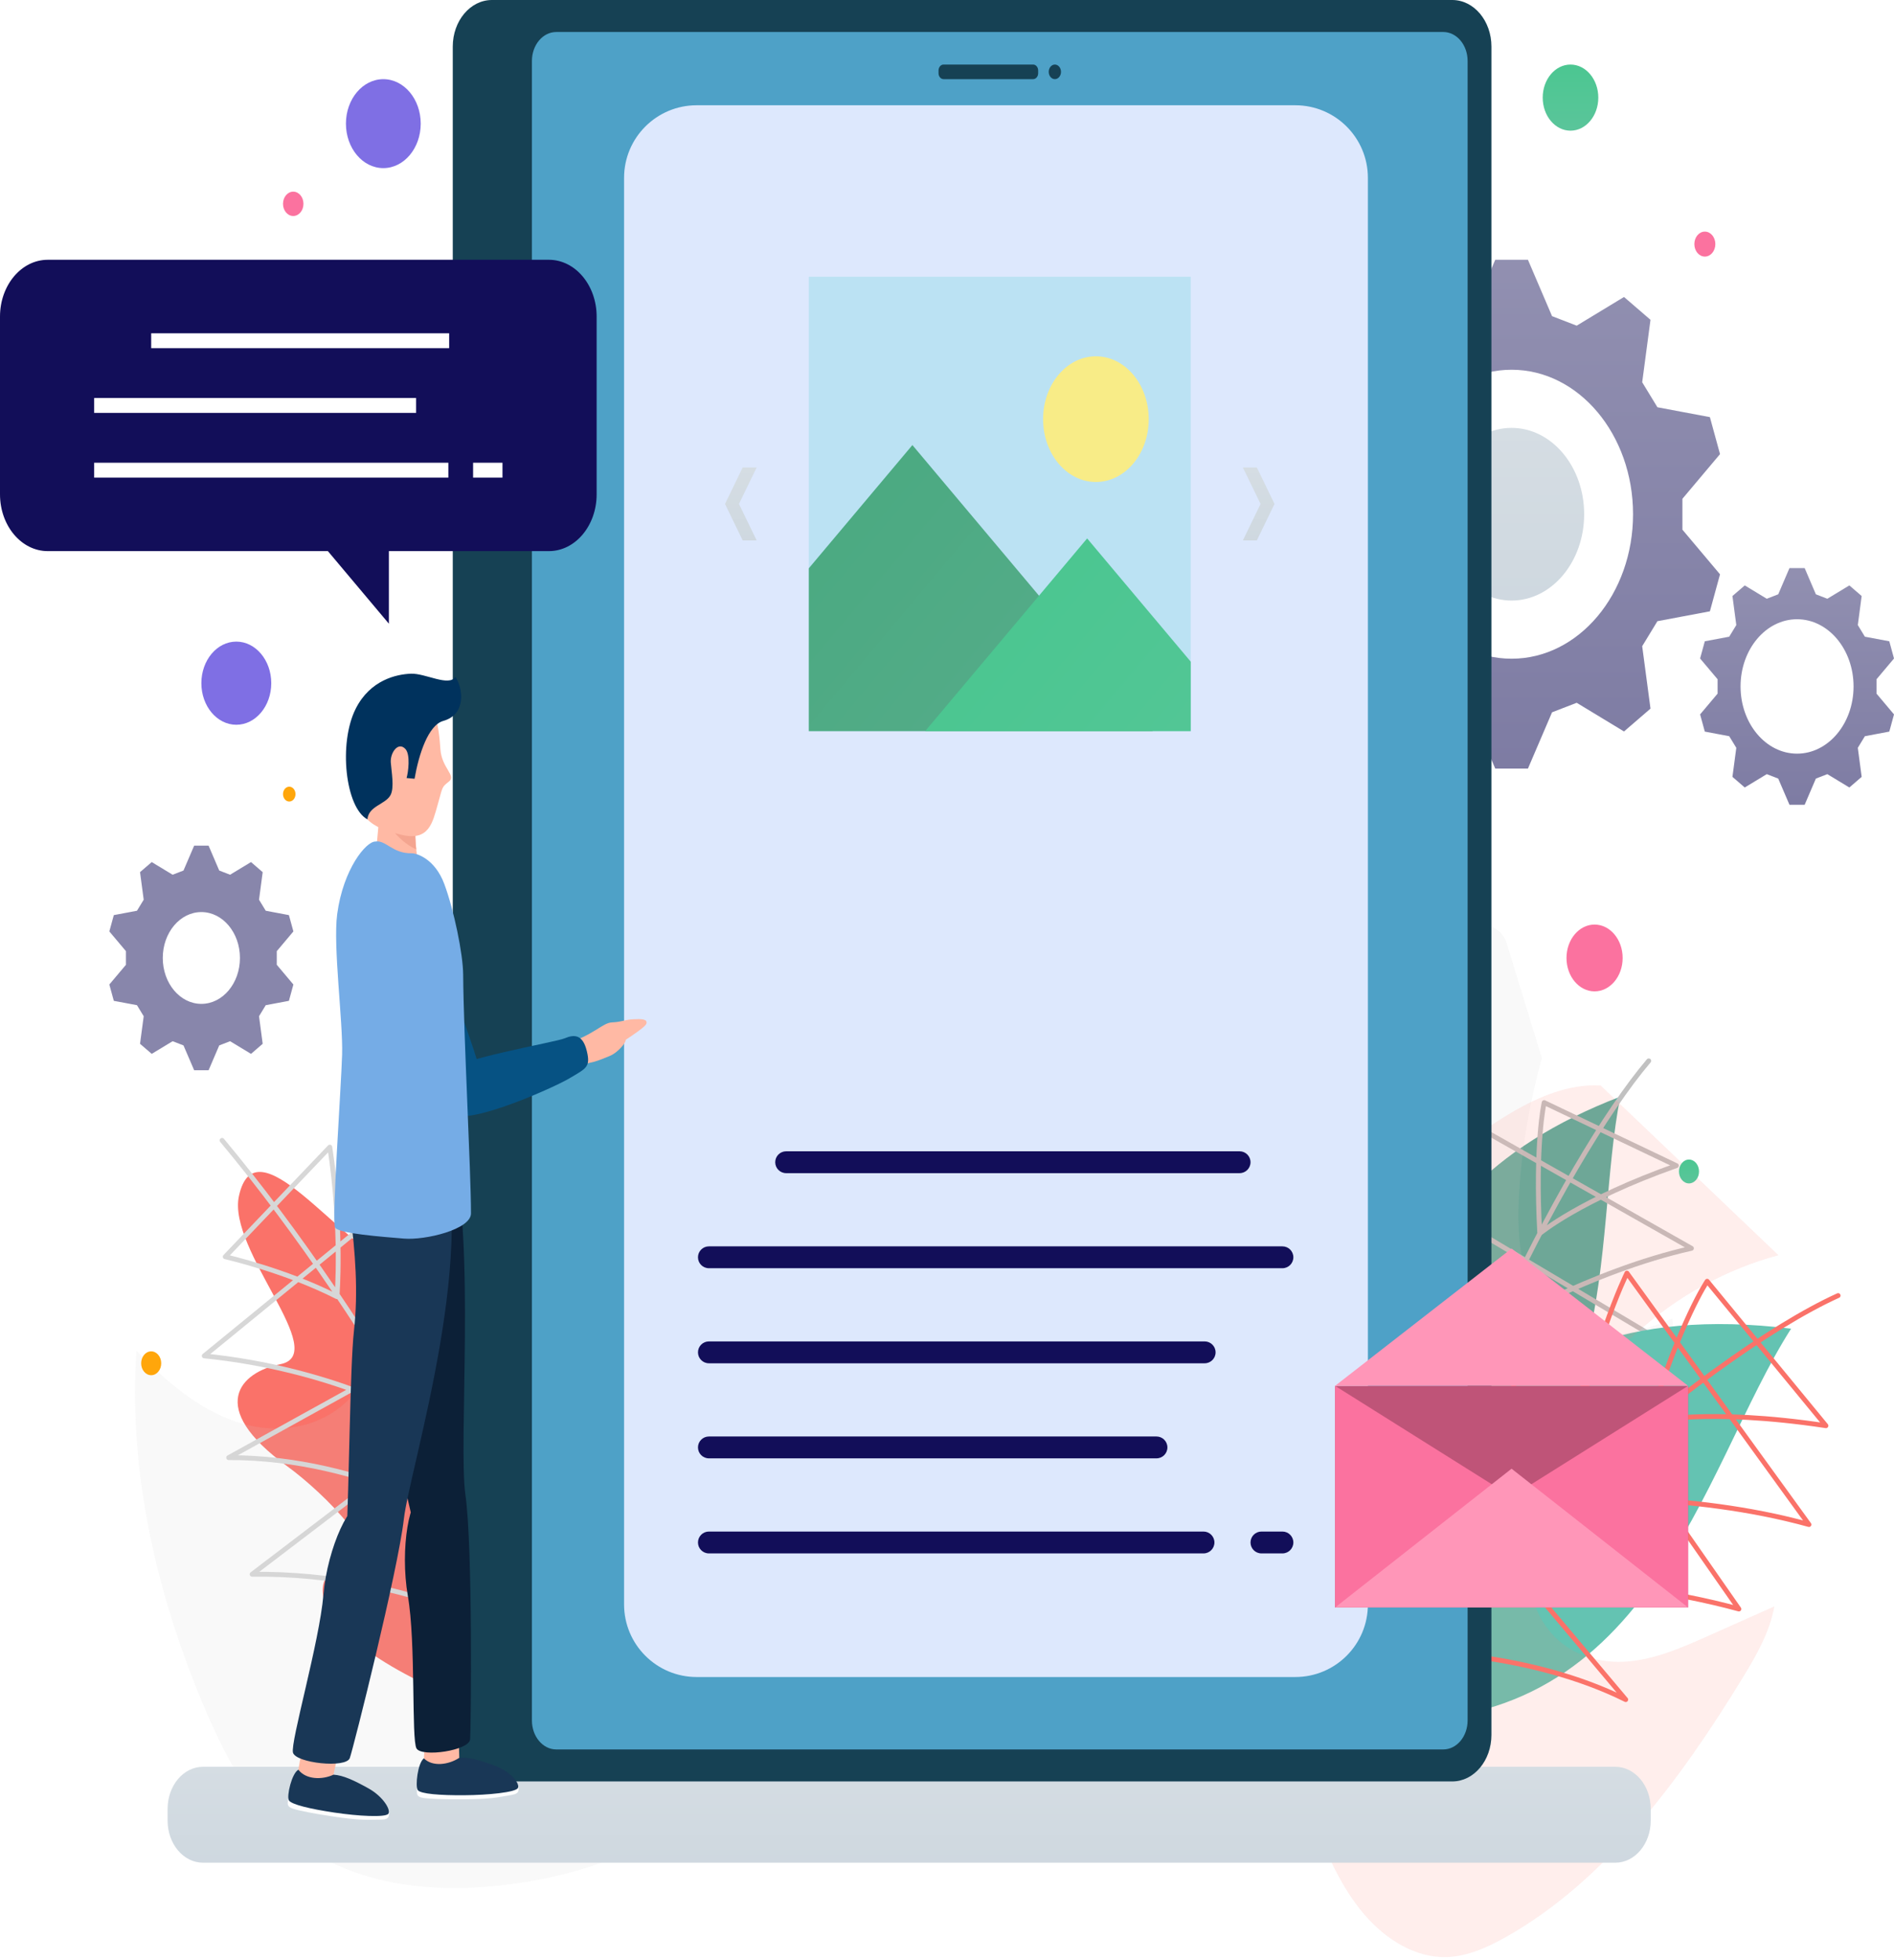 <svg width="522" height="540" viewBox="0 0 522 540" fill="none" xmlns="http://www.w3.org/2000/svg">
<path d="M412.103 71.565L405.443 87.097C402.799 88.124 401.297 88.689 398.651 89.717L385.608 81.815C382.264 84.71 381.659 85.214 378.313 88.104L380.597 105.305C378.966 108.002 378.037 109.497 376.404 112.195L361.943 114.913C360.667 119.572 360.44 120.425 359.148 125.103L369.515 137.411V145.914L359.148 158.221C360.44 162.899 360.667 163.734 361.943 168.412L376.404 171.13C378.037 173.827 378.966 175.322 380.597 178.02L378.313 195.218C381.659 198.093 382.264 198.617 385.608 201.509L398.651 193.61C401.297 194.638 402.799 195.2 405.443 196.23L412.103 211.739H421.111L427.757 196.23C430.402 195.2 431.903 194.638 434.547 193.61L447.588 201.509C450.934 198.617 451.539 198.093 454.887 195.218L452.6 178.02C454.233 175.322 455.164 173.827 456.797 171.13L471.259 168.412C472.532 163.734 472.76 162.899 474.05 158.221L463.684 145.914V137.411L474.05 125.103C472.76 120.425 472.532 119.572 471.259 114.913L456.797 112.195C455.164 109.497 454.233 108.002 452.6 105.305L454.887 88.104C451.539 85.214 450.934 84.71 447.588 81.815L434.547 89.717C431.903 88.689 430.402 88.124 427.757 87.097L421.111 71.565H412.103ZM383.119 141.662C383.119 119.686 398.11 101.859 416.609 101.859C435.089 101.859 450.08 119.686 450.08 141.662C450.08 163.641 435.089 181.468 416.609 181.468C398.11 181.468 383.119 163.641 383.119 141.662Z" fill="url(#paint0_linear)"/>
<path d="M53.512 232.966L50.572 239.822C49.403 240.276 48.741 240.523 47.573 240.977L41.816 237.49C40.339 238.765 40.07 238.989 38.594 240.267L39.605 247.86C38.884 249.051 38.474 249.711 37.751 250.9L31.367 252.102C30.805 254.158 30.703 254.534 30.133 256.599L34.712 262.034V265.787L30.133 271.22C30.703 273.285 30.805 273.654 31.367 275.719L37.751 276.917C38.474 278.108 38.884 278.77 39.605 279.961L38.594 287.554C40.07 288.82 40.339 289.052 41.816 290.329L47.573 286.842C48.741 287.296 49.403 287.543 50.572 287.999L53.512 294.846H57.488L60.422 287.999C61.589 287.543 62.251 287.296 63.419 286.842L69.176 290.329C70.655 289.052 70.922 288.82 72.398 287.554L71.389 279.961C72.109 278.77 72.52 278.108 73.242 276.917L79.627 275.719C80.188 273.654 80.289 273.285 80.859 271.22L76.282 265.787V262.034L80.859 256.599C80.289 254.534 80.188 254.158 79.627 252.102L73.242 250.9C72.52 249.711 72.109 249.051 71.389 247.86L72.398 240.267C70.922 238.989 70.655 238.765 69.176 237.49L63.419 240.977C62.251 240.523 61.589 240.276 60.422 239.822L57.488 232.966H53.512ZM44.861 263.911C44.861 256.93 49.622 251.265 55.5 251.265C61.37 251.265 66.132 256.93 66.132 263.911C66.132 270.891 61.37 276.554 55.5 276.554C49.622 276.554 44.861 270.891 44.861 263.911Z" fill="#120E59" fill-opacity="0.5"/>
<path d="M396.593 141.661C396.593 154.795 405.554 165.446 416.607 165.446C427.649 165.446 436.606 154.795 436.606 141.661C436.606 128.531 427.649 117.877 416.607 117.877C405.554 117.877 396.593 128.531 396.593 141.661Z" fill="url(#paint1_linear)"/>
<path d="M493.189 156.504L490.091 163.727C488.86 164.206 488.162 164.469 486.933 164.948L480.867 161.272C479.31 162.618 479.03 162.851 477.473 164.197L478.537 172.196C477.776 173.453 477.343 174.147 476.584 175.402L469.857 176.667C469.266 178.834 469.159 179.229 468.56 181.407L473.381 187.13V191.087L468.56 196.809C469.159 198.986 469.266 199.374 469.857 201.548L476.584 202.814C477.343 204.068 477.776 204.765 478.537 206.017L477.473 214.019C479.03 215.353 479.31 215.598 480.867 216.945L486.933 213.268C488.162 213.749 488.86 214.009 490.091 214.488L493.189 221.7H497.38L500.469 214.488C501.701 214.009 502.397 213.749 503.628 213.268L509.694 216.945C511.251 215.598 511.531 215.353 513.088 214.019L512.025 206.017C512.785 204.765 513.218 204.068 513.977 202.814L520.704 201.548C521.295 199.374 521.402 198.986 522.001 196.809L517.18 191.087V187.13L522.001 181.407C521.402 179.229 521.295 178.834 520.704 176.667L513.977 175.402C513.218 174.147 512.785 173.453 512.025 172.196L513.088 164.197C511.531 162.851 511.251 162.618 509.694 161.272L503.628 164.948C502.397 164.469 501.701 164.206 500.469 163.727L497.38 156.504H493.189ZM479.709 189.109C479.709 178.884 486.681 170.594 495.283 170.594C503.881 170.594 510.854 178.884 510.854 189.109C510.854 199.329 503.881 207.623 495.283 207.623C486.681 207.623 479.709 199.329 479.709 189.109Z" fill="url(#paint2_linear)"/>
<path d="M387.752 431.63C377.431 388.689 373.171 330.241 446.576 302.108C438.548 342.272 448.965 404.631 387.752 431.63Z" fill="#59AE9E"/>
<path d="M379.315 465.703C389.769 401.359 430.966 319.756 454.405 292.255M375.675 371.039C375.675 371.039 382.245 402.471 392.385 414.66C392.385 414.66 416.927 401.763 441.134 401.219L375.675 371.039ZM392.148 330.38C392.148 330.38 391.406 356.456 400.3 392.82C400.3 392.82 426.619 376.708 457.972 369.516L392.148 330.38ZM407.973 310.919C407.973 310.919 405.855 330.983 411.586 366.057C411.586 366.057 438.01 350.219 466.173 343.897L407.973 310.919ZM425.577 303.746C425.577 303.746 423 315.101 424.368 339.82C424.368 339.82 435.436 330.514 462.022 321.119L425.577 303.746Z" stroke="#C1C1C1" stroke-width="1.333" stroke-miterlimit="10" stroke-linecap="round" stroke-linejoin="round"/>
<g opacity="0.5">
<g opacity="0.5">
<path opacity="0.5" d="M424.948 291.534C421.52 303.628 419.406 316.248 418.674 328.98C418.057 339.686 418.754 351.51 424.912 359.353C429.277 364.911 435.826 367.531 442.219 367.711C448.611 367.887 454.907 365.848 460.918 363.253C463.078 385.835 456.424 410.053 441.7 424.545C426.978 439.037 404.114 441.823 388.452 428.799C378.318 420.371 372.11 406.824 367.307 393.274C360.16 373.105 355.273 351.174 357.364 329.432C360.296 298.954 377.538 271.383 400.61 257.66C403.118 256.168 405.793 254.802 408.597 254.849C411.401 254.899 414.362 256.721 415.251 259.886" fill="#CACACA"/>
</g>
</g>
<path d="M377.069 473.725C383.172 420.965 402.162 354.754 493.635 366.036C468.632 405.27 454.782 479.267 377.069 473.725Z" fill="#64C3B2"/>
<path d="M354.532 503.232C391.958 439.004 469.911 373.517 506.602 356.915M388.839 397.858C388.839 397.858 383.299 435.914 389.434 455.012C389.434 455.012 421.428 454.976 448.062 468.222L388.839 397.858ZM423.256 362.914C423.256 362.914 411.903 390.945 406.903 435.708C406.903 435.708 442.135 433.178 479.253 443.263L423.256 362.914ZM448.392 350.731C448.392 350.731 437.97 371.41 430.04 412.958C430.04 412.958 465.273 410.789 498.565 419.997L448.392 350.731ZM470.502 352.968C470.502 352.968 463.098 363.885 454.596 391.642C454.596 391.642 470.435 387.814 503.244 392.769L470.502 352.968Z" stroke="#FA7269" stroke-width="1.333" stroke-miterlimit="10" stroke-linecap="round" stroke-linejoin="round"/>
<g opacity="0.5">
<g opacity="0.5">
<path opacity="0.5" d="M490.155 345.801C461.844 353.365 435.394 375.473 424.337 407.377C419.521 421.268 418.362 439.108 427.347 449.674C432.851 456.144 441.103 458.385 448.82 457.702C456.537 457.019 463.904 453.753 471.148 450.52C477.11 447.861 483.071 445.2 489.031 442.541C487.703 449.719 484.098 455.964 480.471 461.917C462.89 490.772 442.166 518.35 415.082 533.6C409.924 536.506 404.443 538.968 398.739 539.145C390.213 539.408 381.993 534.424 375.921 527.3C369.85 520.176 365.697 511.07 362.328 501.753C349.768 467.013 347.261 426.953 356.779 390.872C366.294 354.792 388.065 323.176 416.601 306.492C424.268 302.009 432.633 298.536 441.163 299.051" fill="#FA7269"/>
</g>
</g>
<path d="M151.816 477.243C76.364 453.569 85.032 431.455 96.339 430.654C107.696 429.846 89.588 411.499 79.153 403.931C56.705 387.645 66.23 377.976 77.237 375.825C91.356 373.066 62.59 344.445 65.85 329.499C70.385 308.714 93.634 342.877 107.683 348.041C117.387 351.605 116.845 334.202 126.542 338.585C136.241 342.968 131.445 396.794 142.678 395.446C148.523 394.748 147.417 386.826 154.437 389.863C162.169 393.214 162.045 449.4 151.816 477.243Z" fill="#FA7269"/>
<path d="M61.207 314.156C102.389 363.568 146.08 438.926 156.021 488.382M62.073 346.217C62.073 346.217 78.621 349.965 92.875 357.225C92.875 357.225 94.411 339.125 90.897 316.014L62.073 346.217ZM56.291 373.529C91.41 377.082 114.135 390.295 114.135 390.295C114.135 390.295 118.944 357.147 116.182 324.576L56.291 373.529ZM63.018 401.559C100.935 401.452 131.325 421.18 131.325 421.18C131.325 421.18 138.174 396.99 138.151 360.022L63.018 401.559ZM69.485 433.687C113.91 433.168 145.435 452.696 145.435 452.696C155.065 411.627 150.654 371.832 150.654 371.832L69.485 433.687Z" stroke="#D7D7D7" stroke-width="1.333" stroke-miterlimit="10" stroke-linecap="round" stroke-linejoin="round"/>
<g opacity="0.5">
<g opacity="0.5">
<path opacity="0.5" d="M101.32 312.611C104.674 325.304 108.062 338.249 108.001 351.552C107.942 364.858 103.873 378.826 94.868 386.723C86.364 394.185 74.683 395.079 64.551 391.508C54.415 387.942 45.596 380.419 37.621 372.168C35.347 405.515 43.221 438.973 55.73 468.942C60.63 480.687 66.386 492.214 74.631 500.912C91.368 518.566 115.699 521.867 137.973 519.39C154.515 517.55 171.043 512.895 185.576 503.321C200.107 493.75 212.553 478.944 218.671 460.58C224.644 442.644 224.309 422.573 221.716 403.53C217.387 371.707 206.969 341.137 191.834 314.392C182.016 297.041 169.46 280.634 152.844 273.778C136.243 266.925 117.587 270.623 101.623 279.359" fill="#CACACA"/>
</g>
</g>
<g filter="url(#filter0_d)">
<path d="M445.211 509.149H55.932C50.554 509.149 46.193 503.963 46.193 497.568V494.314C46.193 487.919 50.554 482.733 55.932 482.733H445.211C450.589 482.733 454.95 487.919 454.95 494.314V497.568C454.95 503.963 450.589 509.149 445.211 509.149Z" fill="url(#paint3_linear)"/>
</g>
<path d="M400.26 490.767H135.576C129.616 490.767 124.786 485.023 124.786 477.938V12.832C124.786 5.744 129.616 4.63995e-05 135.576 4.63995e-05H400.26C406.219 4.63995e-05 411.05 5.744 411.05 12.832V477.938C411.05 485.023 406.219 490.767 400.26 490.767Z" fill="#164154"/>
<path d="M397.775 481.95H153.311C149.606 481.95 146.601 478.377 146.601 473.969V16.794C146.601 12.386 149.606 8.816 153.311 8.816H397.775C401.479 8.816 404.484 12.386 404.484 16.794V473.969C404.484 478.377 401.479 481.95 397.775 481.95Z" fill="#4EA1C7"/>
<path d="M377 442C377 453.046 368.046 462 357 462H192C180.954 462 172 453.046 172 442V49C172 37.954 180.954 29 192 29H357C368.046 29 377 37.954 377 49V442Z" fill="#DDE8FD"/>
<path d="M290.728 17.784C289.793 17.784 289.036 18.685 289.036 19.797C289.036 20.906 289.793 21.806 290.728 21.806C291.661 21.806 292.418 20.906 292.418 19.797C292.418 18.685 291.661 17.784 290.728 17.784ZM284.745 21.806H260.046C259.285 21.806 258.665 21.072 258.665 20.166V19.427C258.665 18.519 259.285 17.784 260.046 17.784H284.745C285.508 17.784 286.126 18.519 286.126 19.427V20.166C286.126 21.072 285.508 21.806 284.745 21.806" fill="#164154"/>
<path d="M328.172 201.417H222.912V76.242H328.172V201.417Z" fill="#BBE2F3"/>
<path d="M342.543 128.782L347.423 138.83L342.543 148.88H346.395L351.267 138.83L346.395 128.782H342.543Z" fill="url(#paint4_linear)"/>
<path d="M204.691 128.782L199.818 138.83L204.691 148.88H208.542L203.662 138.83L208.542 128.782H204.691Z" fill="url(#paint5_linear)"/>
<path d="M222.914 156.563V201.418H317.731L251.463 122.612L222.914 156.563Z" fill="url(#paint6_linear)"/>
<g filter="url(#filter1_d)">
<path d="M316.596 111.471C316.596 121.031 310.079 128.783 302.038 128.783C293.999 128.783 287.48 121.031 287.48 111.471C287.48 101.91 293.999 94.159 302.038 94.159C310.079 94.159 316.596 101.91 316.596 111.471Z" fill="#F8EC87"/>
</g>
<path d="M254.982 201.418H328.173V182.28L299.624 148.33L254.982 201.418Z" fill="url(#paint7_linear)"/>
<path d="M344.651 320.18C344.651 321.843 343.303 323.191 341.64 323.191H216.67C215.006 323.191 213.658 321.843 213.658 320.18V320.18C213.658 318.516 215.006 317.168 216.67 317.168H341.64C343.303 317.168 344.651 318.516 344.651 320.18V320.18Z" fill="#120E59"/>
<path d="M356.459 346.368C356.459 348.032 355.111 349.38 353.448 349.38H195.377C193.714 349.38 192.365 348.032 192.365 346.368V346.368C192.365 344.705 193.714 343.357 195.377 343.357H353.448C355.111 343.357 356.459 344.705 356.459 346.368V346.368Z" fill="#120E59"/>
<path d="M335.026 372.557C335.026 374.22 333.677 375.569 332.014 375.569H195.378C193.715 375.569 192.367 374.22 192.367 372.557V372.557C192.367 370.894 193.715 369.545 195.378 369.545H332.014C333.677 369.545 335.026 370.894 335.026 372.557V372.557Z" fill="#120E59"/>
<path d="M321.746 398.747C321.746 400.411 320.398 401.759 318.734 401.759H195.378C193.715 401.759 192.367 400.411 192.367 398.747V398.747C192.367 397.084 193.715 395.736 195.378 395.736H318.734C320.398 395.736 321.746 397.084 321.746 398.747V398.747Z" fill="#120E59"/>
<path d="M334.705 424.936C334.705 426.599 333.357 427.948 331.694 427.948H195.378C193.715 427.948 192.367 426.599 192.367 424.936V424.936C192.367 423.273 193.715 421.924 195.378 421.924H331.694C333.357 421.924 334.705 423.273 334.705 424.936V424.936Z" fill="#120E59"/>
<path d="M356.459 424.936C356.459 426.599 355.11 427.948 353.447 427.948H347.663C346 427.948 344.652 426.599 344.652 424.936V424.936C344.652 423.273 346 421.924 347.663 421.924H353.447C355.11 421.924 356.459 423.273 356.459 424.936V424.936Z" fill="#120E59"/>
<path d="M465.247 442.844H367.955V381.788H465.247V442.844Z" fill="#BF5478"/>
<path d="M367.954 381.788L416.6 412.317L367.954 442.844V381.788Z" fill="#FB729F"/>
<path d="M465.245 381.788L416.601 412.317L465.245 442.844V381.788Z" fill="#FB729F"/>
<path d="M367.954 442.844L416.6 404.611L465.245 442.844H367.954Z" fill="#FF96B8"/>
<path d="M367.954 381.788L416.6 343.954L465.245 381.788H367.954Z" fill="#FF96B8"/>
<path d="M164.439 87.214V136.181C164.439 144.824 158.548 151.827 151.284 151.827H107.181V171.823L90.368 151.827H13.156C5.891 151.827 0 144.824 0 136.181V87.214C0 78.573 5.891 71.567 13.156 71.567H151.284C158.548 71.567 164.439 78.573 164.439 87.214Z" fill="#120E59"/>
<path d="M138.488 127.479H130.39V131.581H138.488V127.479ZM123.568 127.479H25.948V131.581H123.568V127.479ZM114.682 109.647H25.948V113.749H114.682V109.647ZM123.79 95.918H41.668V91.816H123.79V95.918Z" fill="white"/>
<path d="M447.213 263.91C447.213 268.992 443.748 273.112 439.473 273.112C435.2 273.112 431.736 268.992 431.736 263.91C431.736 258.828 435.2 254.706 439.473 254.706C443.748 254.706 447.213 258.828 447.213 263.91Z" fill="#FB729F"/>
<path d="M462.738 322.731C462.738 324.544 463.976 326.016 465.5 326.016C467.026 326.016 468.264 324.544 468.264 322.731C468.264 320.914 467.026 319.442 465.5 319.442C463.976 319.442 462.738 320.914 462.738 322.731Z" fill="url(#paint8_linear)"/>
<path d="M44.432 375.569C44.432 377.384 43.196 378.854 41.67 378.854C40.144 378.854 38.908 377.384 38.908 375.569C38.908 373.754 40.144 372.284 41.67 372.284C43.196 372.284 44.432 373.754 44.432 375.569Z" fill="#FFA60B"/>
<path d="M55.498 188.207C55.498 194.535 59.807 199.664 65.128 199.664C70.446 199.664 74.76 194.535 74.76 188.207C74.76 181.882 70.446 176.755 65.128 176.755C59.807 176.755 55.498 181.882 55.498 188.207Z" fill="#7F6FE4"/>
<path d="M81.442 218.769C81.442 219.899 80.671 220.813 79.721 220.813C78.771 220.813 78 219.899 78 218.769C78 217.637 78.771 216.722 79.721 216.722C80.671 216.722 81.442 217.637 81.442 218.769Z" fill="#FFA60B"/>
<path d="M472.762 67.245C472.762 69.146 471.466 70.686 469.868 70.686C468.271 70.686 466.976 69.146 466.976 67.245C466.976 65.346 468.271 63.803 469.868 63.803C471.466 63.803 472.762 65.346 472.762 67.245Z" fill="#FB729F"/>
<path d="M425.182 26.895C425.182 31.925 428.612 36.002 432.842 36.002C437.073 36.002 440.503 31.925 440.503 26.895C440.503 21.863 437.073 17.784 432.842 17.784C428.612 17.784 425.182 21.863 425.182 26.895Z" fill="url(#paint9_linear)"/>
<path d="M115.953 34.062C115.953 40.83 111.338 46.315 105.649 46.315C99.956 46.315 95.342 40.83 95.342 34.062C95.342 27.295 99.956 21.809 105.649 21.809C111.338 21.809 115.953 27.295 115.953 34.062Z" fill="#7F6FE4"/>
<path d="M83.635 56.152C83.635 58.003 82.374 59.505 80.816 59.505C79.261 59.505 78 58.003 78 56.152C78 54.301 79.261 52.799 80.816 52.799C82.374 52.799 83.635 54.301 83.635 56.152Z" fill="#FB729F"/>
<path d="M128.356 295.353C124.476 297.23 130.037 303.65 132.273 302.779C134.509 301.908 131.855 292.819 129.823 287.018C119.377 257.188 117.675 243.506 112.599 240.016C110.193 238.365 107.654 237.271 103.543 240.951C99.432 244.629 96.725 253.011 100.796 260.781C104.867 268.552 120.733 311.45 128.036 307.479" fill="#065283"/>
<path d="M158.161 292.929C161.74 293.639 165.576 291.926 168.031 290.912C170.487 289.898 172.667 286.982 172.419 286.481C172.173 285.98 170.128 286.883 168.06 287.157C166.358 287.386 165.311 291.184 162.823 290.733" fill="#FFB9A4"/>
<path d="M157.224 292.95C162.14 292.698 166.627 290.656 168.814 288.959C171.002 287.26 177.891 283.179 178.169 281.947C178.446 280.713 176.788 280.681 174.541 280.792C172.293 280.901 171.412 281.539 168.676 281.657C165.941 281.777 163.676 285.259 155.345 287.728" fill="#FFB9A4"/>
<path d="M124.294 305.978C125.662 311.638 152.278 299.844 156.908 297.083C161.536 294.32 162.824 294.036 161.723 289.528C160.622 285.023 158.339 284.891 155.653 286.037C152.969 287.182 124.87 291.874 122.128 295.64" fill="#065283"/>
<path d="M79.472 495.368C79.188 496.938 79.014 497.684 80.699 498.258C82.381 498.837 86.677 499.663 92.275 500.491C97.935 501.326 100.573 501.398 103.278 501.314C105.987 501.233 107.62 501.646 107.14 498.76C106.934 497.523 103.002 497.351 103.002 497.351L98.421 497.435" fill="#FEFEFE"/>
<path d="M83.492 480.26L82.238 487.531C82.238 487.531 81.739 493.162 85.995 493.364C90.251 493.568 91.916 488.904 91.916 488.904L94.892 474.938L83.492 480.26Z" fill="#FFB9A4"/>
<path d="M82.238 487.533C80.399 488.515 78.978 494.792 79.603 495.949C80.227 497.106 85.506 498.345 92.101 499.334C98.698 500.326 106.265 500.736 107.029 499.665C107.794 498.592 105.548 494.883 101.498 492.646C97.61 490.5 94.653 489.078 91.916 488.903C88.762 490.382 84.283 490.264 82.238 487.533Z" fill="#193756"/>
<path d="M114.948 492.6C114.838 494.199 114.75 494.964 116.482 495.277C118.214 495.585 122.564 495.737 128.205 495.687C133.907 495.642 136.53 495.302 139.207 494.8C141.881 494.297 143.545 494.453 142.751 491.667C142.412 490.474 138.497 490.914 138.497 490.914L133.963 491.706" fill="#FEFEFE"/>
<path d="M117.477 473.678L116.833 484.398C116.833 484.398 116.543 492.585 122.189 491.71C127.836 490.834 126.579 484.255 126.579 484.255L126.261 471.673L117.477 473.678Z" fill="#FFB9A4"/>
<path d="M116.833 484.397C115.12 485.658 114.398 492.101 115.144 493.151C115.89 494.199 121.259 494.61 127.907 494.567C134.555 494.528 142.104 493.762 142.743 492.577C143.382 491.398 140.75 488.067 136.49 486.479C132.398 484.955 129.311 484.002 126.577 484.256C123.615 486.209 119.16 486.79 116.833 484.397Z" fill="#193756"/>
<path d="M95.523 314.412C95.743 328.439 98.948 345.774 102.063 367.33C103.431 376.793 112.094 410.668 114.066 420.662C116.039 430.658 120.716 413.668 116.8 412.365C112.885 411.063 110.161 426.785 112.408 439.662C114.656 452.541 113.351 479.204 114.795 481.68C116.237 484.159 129.32 482.276 129.568 479.164C129.816 476.053 130.316 426.002 128.281 411.873C126.245 397.744 131.169 341.767 124.509 316.887" fill="#0C2037"/>
<path d="M93.473 309.633C93.853 321.854 100.028 344.972 97.552 366.646C96.464 376.159 96.165 411.563 95.522 421.802C94.877 432.04 103.634 417.51 100.228 414.867C96.821 412.226 90.251 426.244 89.141 439.332C88.028 452.417 79.995 479.943 80.745 482.824C81.498 485.703 95.383 487.212 96.405 484.333C97.428 481.452 109.672 432.701 111.303 418.499C112.93 404.299 133.203 340.884 120.151 311.162" fill="#193756"/>
<path d="M114.471 247.732C111.156 248.723 101.715 244.644 101.715 244.644C101.715 244.644 103.489 238.296 104.292 227.604C104.441 225.592 104.78 224.156 105.196 223.208C107.01 219.065 110.669 223.126 110.669 223.126L114.502 227.511C114.384 229.648 114.491 231.872 114.721 234.004C115.383 240.871 116.997 246.997 114.471 247.732Z" fill="#FFB9A4"/>
<path d="M114.722 234.006C110.624 232.114 107.177 228.289 105.309 223.588L105.197 223.209C107.011 219.067 110.67 223.128 110.67 223.128L114.502 227.513C114.384 229.65 114.491 231.873 114.722 234.006Z" fill="#F4A590"/>
<path d="M111.831 189.14C120.095 189.92 121.012 201.064 121.371 206.345C121.728 211.627 125.833 213.65 123.74 215.297C121.648 216.949 122.069 216.668 120.642 221.634C119.215 226.604 118.263 231.802 110.678 229.985C100.823 227.628 96.096 224.533 98.482 206.844C100.428 192.42 106.739 188.659 111.831 189.14Z" fill="#FFB9A4"/>
<path d="M125.516 186.47C123.69 189.24 117.278 185.456 113.272 185.596C109.266 185.737 102.043 187.318 98.052 195.211C93.207 204.789 95.218 222.507 101.255 225.72C101.606 222.01 106.196 221.634 107.616 219.068C108.755 217.01 107.864 212.418 107.702 210.032C107.522 207.398 109.71 204.201 111.719 206.318C113.173 207.852 112.515 212.831 112.051 214.335L114.255 214.54C115.414 207.809 118.026 199.762 122.17 198.605C128.576 196.812 127.624 189.634 125.516 186.47Z" fill="#00325D"/>
<path d="M103.449 231.838C100.895 231.793 94.599 239.381 92.932 251.823C91.753 260.63 94.552 281.469 94.288 290.506C94.029 299.542 91.375 336.527 92.348 338.179C93.319 339.833 105.328 340.72 111.301 341.217C117.273 341.711 129.806 338.687 129.806 334.279C129.806 322.745 127.761 285.013 127.65 268.479C127.61 262.749 125.098 250.666 122.465 243.565C119.833 236.464 114.697 235.048 113.531 235.071C108.089 235.18 106.364 231.332 103.449 231.838Z" fill="#75ACE6"/>
<g opacity="0.2">
<g opacity="0.2">
<g opacity="0.2">
<g opacity="0.2">
<g opacity="0.2">
<path opacity="0.2" d="M102.539 246.468C97.026 261.194 99.119 278.125 100.428 294.169C101.483 307.1 101.956 320.1 101.845 333.092C101.807 337.652 101.683 342.301 100.397 346.595C109.258 351.825 119.951 352.476 129.217 348.356C129.202 341.543 125.457 335.681 122.389 329.928C117.549 320.862 114.041 310.796 112.067 300.319C110.468 291.835 109.873 283.137 109.283 274.473C108.658 265.264 108.03 256.051 107.4 246.838C105.819 246.813 104.235 246.786 102.654 246.756L102.539 246.468Z" fill="url(#paint10_linear)"/>
</g>
</g>
</g>
</g>
</g>
<defs>
<filter id="filter0_d" x="42.193" y="482.733" width="416.757" height="34.416" filterUnits="userSpaceOnUse" color-interpolation-filters="sRGB">
<feFlood flood-opacity="0" result="BackgroundImageFix"/>
<feColorMatrix in="SourceAlpha" type="matrix" values="0 0 0 0 0 0 0 0 0 0 0 0 0 0 0 0 0 0 127 0"/>
<feOffset dy="4"/>
<feGaussianBlur stdDeviation="2"/>
<feColorMatrix type="matrix" values="0 0 0 0 0 0 0 0 0 0 0 0 0 0 0 0 0 0 0.25 0"/>
<feBlend mode="normal" in2="BackgroundImageFix" result="effect1_dropShadow"/>
<feBlend mode="normal" in="SourceGraphic" in2="effect1_dropShadow" result="shape"/>
</filter>
<filter id="filter1_d" x="283.48" y="94.158" width="37.115" height="42.624" filterUnits="userSpaceOnUse" color-interpolation-filters="sRGB">
<feFlood flood-opacity="0" result="BackgroundImageFix"/>
<feColorMatrix in="SourceAlpha" type="matrix" values="0 0 0 0 0 0 0 0 0 0 0 0 0 0 0 0 0 0 127 0"/>
<feOffset dy="4"/>
<feGaussianBlur stdDeviation="2"/>
<feColorMatrix type="matrix" values="0 0 0 0 0 0 0 0 0 0 0 0 0 0 0 0 0 0 0.25 0"/>
<feBlend mode="normal" in2="BackgroundImageFix" result="effect1_dropShadow"/>
<feBlend mode="normal" in="SourceGraphic" in2="effect1_dropShadow" result="shape"/>
</filter>
<linearGradient id="paint0_linear" x1="416.6" y1="982.831" x2="416.6" y2="-645.915" gradientUnits="userSpaceOnUse">
<stop stop-color="#120E59"/>
<stop offset="0.997" stop-color="#F5F5F5"/>
<stop offset="1" stop-color="#F5F5F5"/>
</linearGradient>
<linearGradient id="paint1_linear" x1="416.6" y1="427.119" x2="416.6" y2="-125.602" gradientUnits="userSpaceOnUse">
<stop stop-color="#ACBECC"/>
<stop offset="0.997" stop-color="#F5F5F5"/>
<stop offset="1" stop-color="#F5F5F5"/>
</linearGradient>
<linearGradient id="paint2_linear" x1="495.281" y1="580.353" x2="495.281" y2="-177.211" gradientUnits="userSpaceOnUse">
<stop stop-color="#120E59"/>
<stop offset="0.997" stop-color="#F5F5F5"/>
<stop offset="1" stop-color="#F5F5F5"/>
</linearGradient>
<linearGradient id="paint3_linear" x1="250.571" y1="654.468" x2="250.571" y2="347.517" gradientUnits="userSpaceOnUse">
<stop stop-color="#ACBECC"/>
<stop offset="0.997" stop-color="#F5F5F5"/>
<stop offset="1" stop-color="#F5F5F5"/>
</linearGradient>
<linearGradient id="paint4_linear" x1="346.906" y1="259.437" x2="346.906" y2="25.91" gradientUnits="userSpaceOnUse">
<stop stop-color="#ACBECC"/>
<stop offset="0.997" stop-color="#F5F5F5"/>
<stop offset="1" stop-color="#F5F5F5"/>
</linearGradient>
<linearGradient id="paint5_linear" x1="204.18" y1="259.437" x2="204.18" y2="25.91" gradientUnits="userSpaceOnUse">
<stop stop-color="#ACBECC"/>
<stop offset="0.997" stop-color="#F5F5F5"/>
<stop offset="1" stop-color="#F5F5F5"/>
</linearGradient>
<linearGradient id="paint6_linear" x1="735.626" y1="794.325" x2="-362.683" y2="-129.245" gradientUnits="userSpaceOnUse">
<stop stop-color="#ACBECC"/>
<stop offset="0.997" stop-color="#009A48"/>
<stop offset="1" stop-color="#009A48"/>
</linearGradient>
<linearGradient id="paint7_linear" x1="783.789" y1="820.041" x2="-314.521" y2="-103.53" gradientUnits="userSpaceOnUse">
<stop stop-color="#ACBECC"/>
<stop offset="0.997" stop-color="#00CD63"/>
<stop offset="1" stop-color="#00CD63"/>
</linearGradient>
<linearGradient id="paint8_linear" x1="465.501" y1="362.166" x2="465.501" y2="285.806" gradientUnits="userSpaceOnUse">
<stop stop-color="#ACBECC"/>
<stop offset="0.997" stop-color="#00CD63"/>
<stop offset="1" stop-color="#00CD63"/>
</linearGradient>
<linearGradient id="paint9_linear" x1="432.843" y1="136.213" x2="432.843" y2="-75.457" gradientUnits="userSpaceOnUse">
<stop stop-color="#ACBECC"/>
<stop offset="0.997" stop-color="#00CD63"/>
<stop offset="1" stop-color="#00CD63"/>
</linearGradient>
<linearGradient id="paint10_linear" x1="114.071" y1="351.039" x2="114.071" y2="246.469" gradientUnits="userSpaceOnUse">
<stop stop-color="#ACBECC"/>
<stop offset="0.997" stop-color="#2D84D3"/>
<stop offset="1" stop-color="#2D84D3"/>
</linearGradient>
</defs>
</svg>

